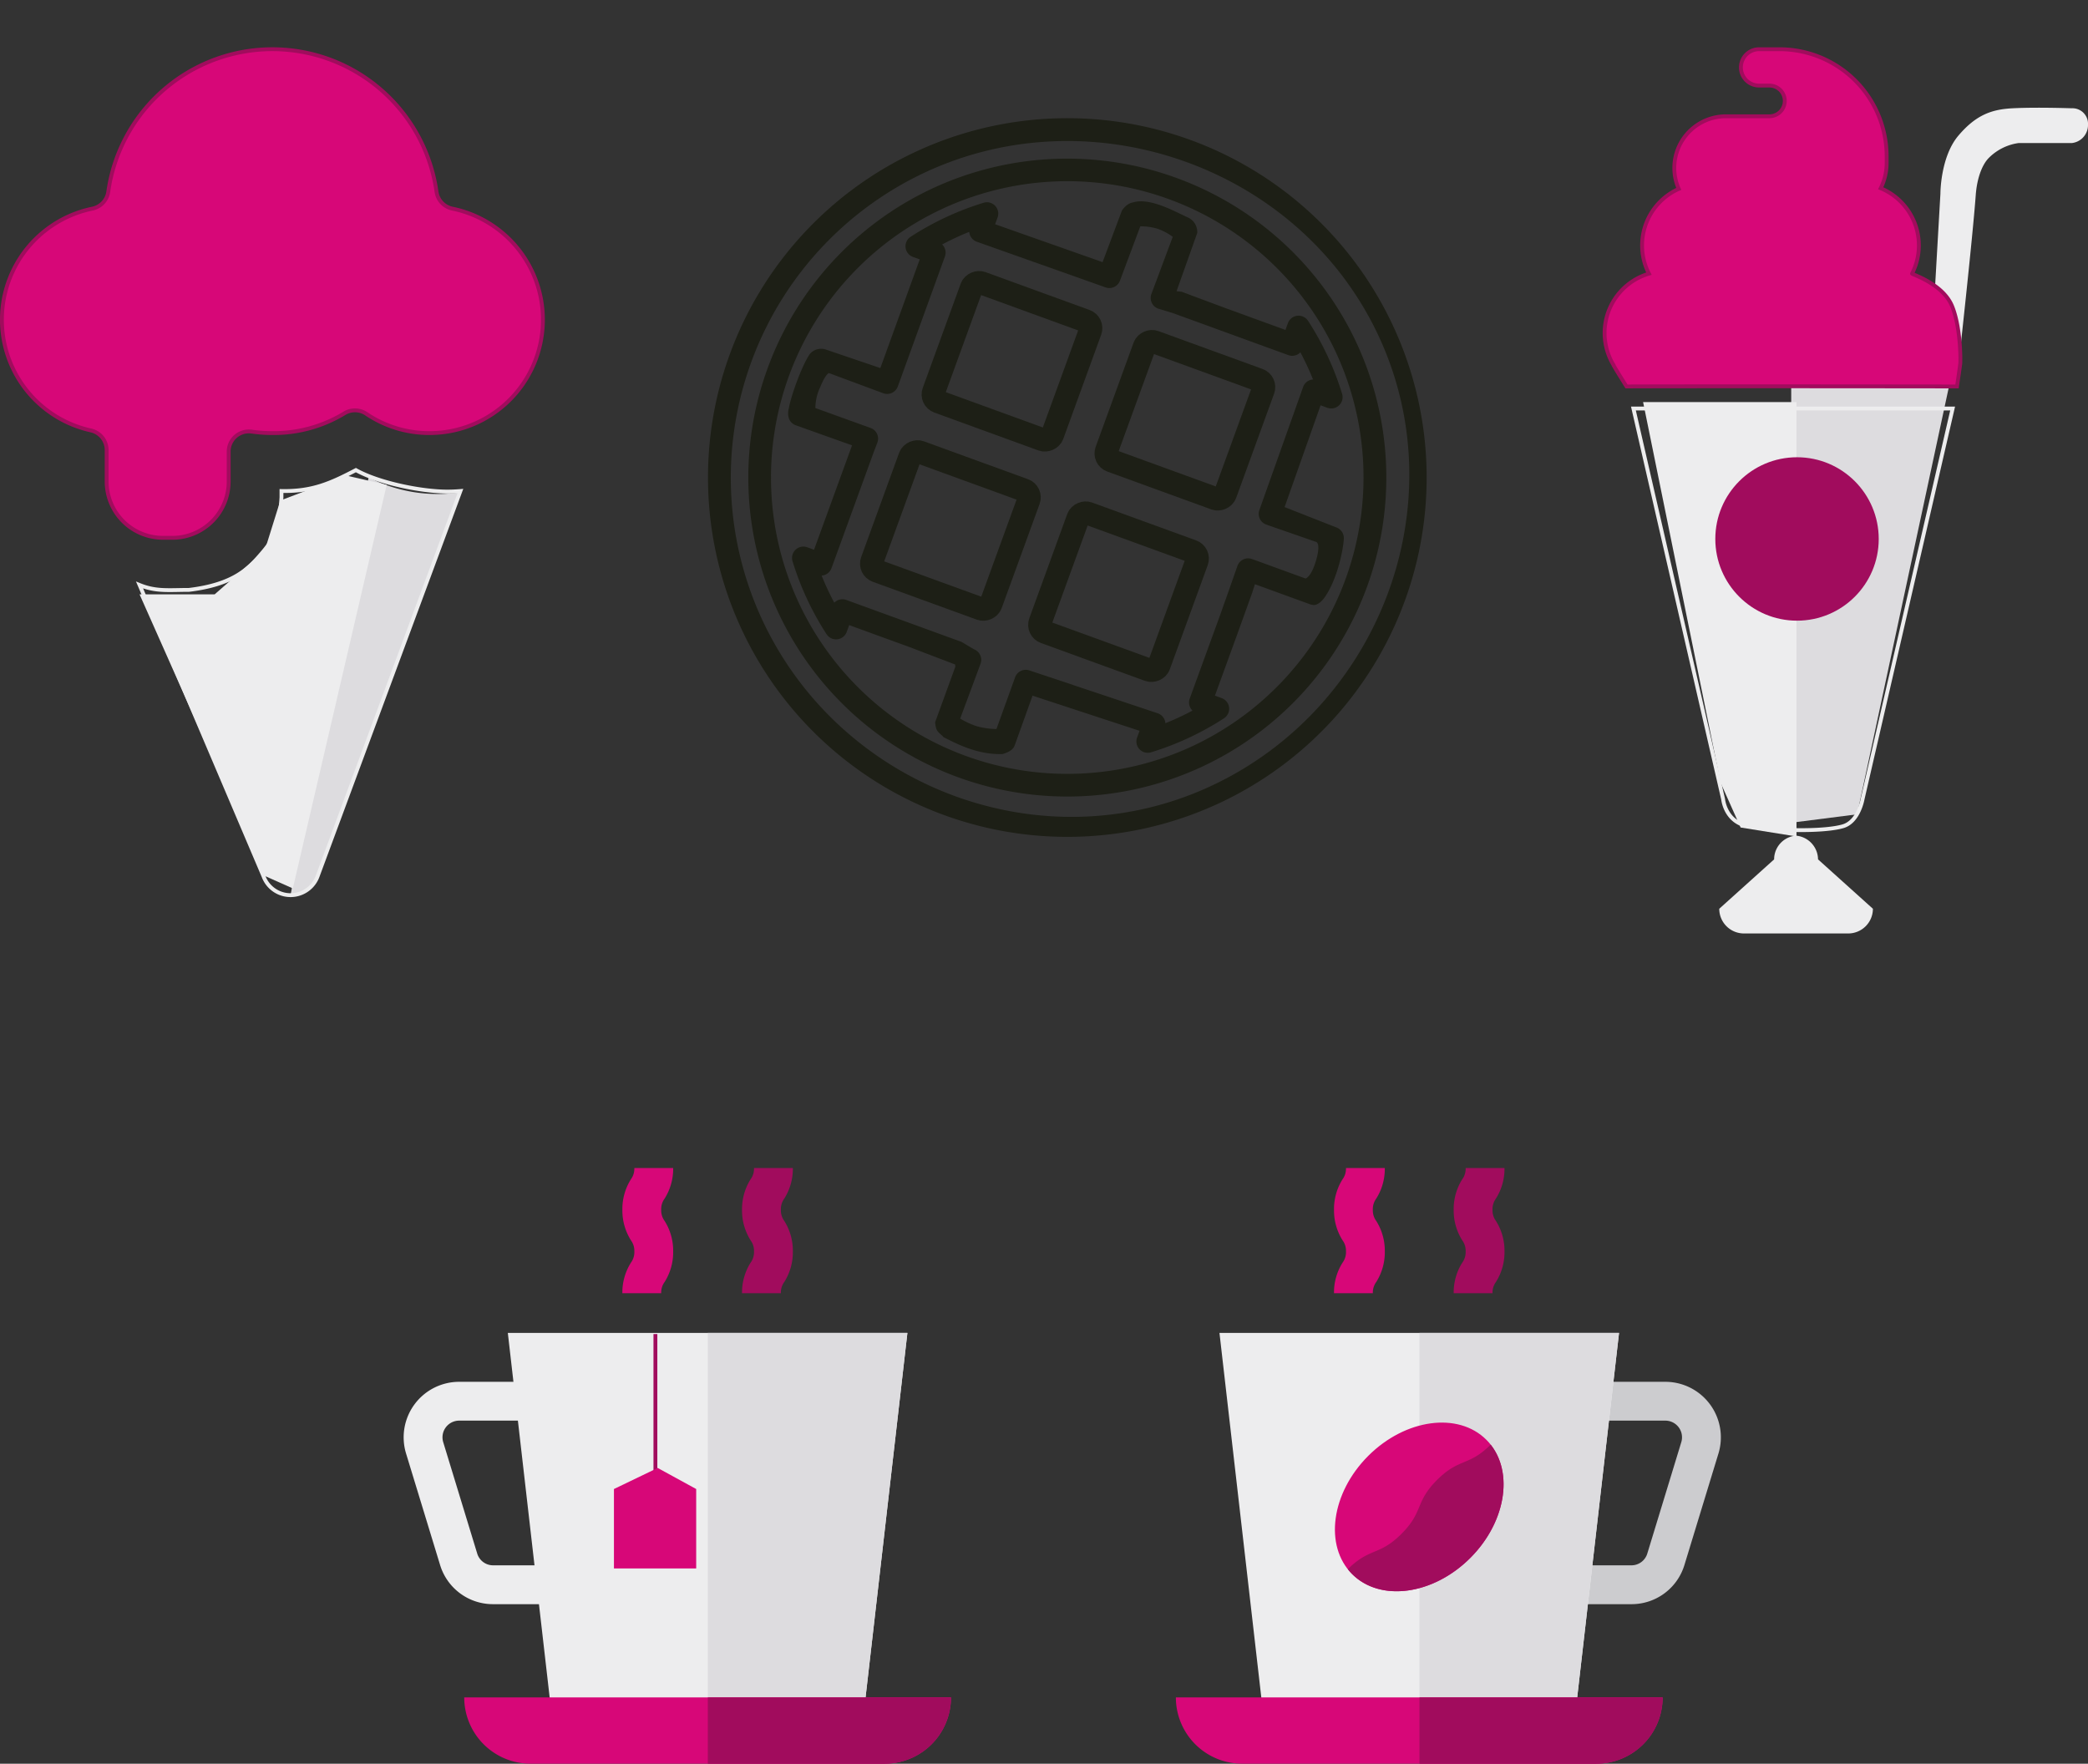 <svg xmlns="http://www.w3.org/2000/svg" viewBox="2541.874 3509.638 542.307 458.062">
  <rect x="2541.874" y="3509.638" width="542.307" height="458.062" fill="#333333" stroke="none"/>
  <defs>
    <style>
      .cls-1 {
        fill: #cccccf;
      }

      .cls-2, .cls-9 {
        fill: #d70778;
      }

      .cls-3 {
        fill: #a10c5d;
      }

      .cls-4 {
        fill: #ededee;
      }

      .cls-5 {
        fill: #dddcdf;
      }

      .cls-10, .cls-12, .cls-6, .cls-8 {
        fill: none;
      }

      .cls-6, .cls-9 {
        stroke: #a10c5d;
      }

      .cls-7 {
        fill: #1d1f16;
      }

      .cls-8 {
        stroke: #1d1f16;
        stroke-width: 6px;
      }

      .cls-10 {
        stroke: #ededee;
      }

      .cls-11 {
        stroke: none;
      }
    </style>
  </defs>
  <g id="Group_332" data-name="Group 332" transform="translate(2382.174 3183.738)">
    <g id="_005-coffee-cup-1" data-name="005-coffee-cup-1" transform="translate(465.104 629.264)">
      <g id="Group_323" data-name="Group 323" transform="translate(41.07 0)">
        <path id="Path_1001" data-name="Path 1001" class="cls-1" d="M382.926,241.491H369.779V231.4h13.147a4.307,4.307,0,0,0,4.142-3.067l8.823-28.911a4.331,4.331,0,0,0-4.142-5.6H375.321V183.739h16.428a14.42,14.42,0,0,1,13.792,18.63l-8.823,28.911A14.342,14.342,0,0,1,382.926,241.491Z" transform="translate(-305.692 -128.223)"/>
        <path id="Path_1002" data-name="Path 1002" class="cls-2" d="M167.762,32.5H157.673A14.5,14.5,0,0,1,159.9,24.57a4.6,4.6,0,0,0,.885-2.9,4.611,4.611,0,0,0-.885-2.906,14.493,14.493,0,0,1-2.223-7.927A14.5,14.5,0,0,1,159.9,2.906,4.61,4.61,0,0,0,160.781,0H170.87a14.5,14.5,0,0,1-2.223,7.927,4.61,4.61,0,0,0-.885,2.905,4.611,4.611,0,0,0,.885,2.906,14.492,14.492,0,0,1,2.223,7.927,14.5,14.5,0,0,1-2.223,7.927A4.607,4.607,0,0,0,167.762,32.5Z" transform="translate(-157.673 0)"/>
      </g>
      <path id="Path_1003" data-name="Path 1003" class="cls-3" d="M270.64,32.5H260.551a14.487,14.487,0,0,1,2.224-7.927,4.607,4.607,0,0,0,.885-2.9,4.61,4.61,0,0,0-.885-2.905,14.491,14.491,0,0,1-2.224-7.927,14.49,14.49,0,0,1,2.224-7.927A4.61,4.61,0,0,0,263.659,0h10.089a14.493,14.493,0,0,1-2.224,7.927,4.609,4.609,0,0,0-.885,2.905,4.61,4.61,0,0,0,.885,2.905,14.491,14.491,0,0,1,2.224,7.927,14.491,14.491,0,0,1-2.224,7.927A4.608,4.608,0,0,0,270.64,32.5Z" transform="translate(-188.397 -0.001)"/>
      <path id="Path_1004" data-name="Path 1004" class="cls-4" d="M151.672,240.31H70.535L59.214,141.684h103.78Z" transform="translate(-47.893 -98.875)"/>
      <g id="Group_324" data-name="Group 324" transform="translate(0 42.809)">
        <path id="Path_1005" data-name="Path 1005" class="cls-5" d="M271.648,240.31H231.135V141.684h51.834Z" transform="translate(-167.869 -141.684)"/>
        <path id="Path_1006" data-name="Path 1006" class="cls-2" d="M130.947,472.229H38.965a17.22,17.22,0,0,1-17.22-17.22H148.167A17.22,17.22,0,0,1,130.947,472.229Z" transform="translate(-21.745 -360.34)"/>
      </g>
      <path id="Path_1007" data-name="Path 1007" class="cls-3" d="M130.946,472.229H85.01v-17.22h63.156A17.22,17.22,0,0,1,130.946,472.229Z" transform="translate(-21.744 -317.53)"/>
      <ellipse id="Ellipse_154" data-name="Ellipse 154" class="cls-2" cx="24.658" cy="18.742" rx="24.658" ry="18.742" transform="translate(32.521 92.193) rotate(-45)"/>
      <path id="Path_1008" data-name="Path 1008" class="cls-3" d="M206.657,237.756c-5.756,5.716-8.14,3.386-13.926,9.172-5.812,5.812-3.434,8.19-9.246,14-5.787,5.787-8.17,3.457-13.927,9.174a14.376,14.376,0,0,0,1.115,1.262c7.32,7.319,21.059,5.447,30.688-4.183C210.462,258.081,212.628,245.31,206.657,237.756Z" transform="translate(-124.896 -165.919)"/>
    </g>
    <g id="_005-coffee-cup-1-2" data-name="005-coffee-cup-1" transform="translate(264.528 629.264)">
      <g id="Group_325" data-name="Group 325" transform="translate(0 0)">
        <path id="Path_1009" data-name="Path 1009" class="cls-4" d="M393.036,241.491h13.147V231.4H393.036a4.308,4.308,0,0,1-4.143-3.067l-8.824-28.911a4.331,4.331,0,0,1,4.143-5.6h16.429V183.739H384.212a14.42,14.42,0,0,0-13.793,18.63l8.824,28.911A14.343,14.343,0,0,0,393.036,241.491Z" transform="translate(-369.779 -128.223)"/>
        <path id="Path_1010" data-name="Path 1010" class="cls-2" d="M167.762,32.5H157.673A14.5,14.5,0,0,1,159.9,24.57a4.6,4.6,0,0,0,.885-2.9,4.611,4.611,0,0,0-.885-2.906,14.493,14.493,0,0,1-2.223-7.927A14.5,14.5,0,0,1,159.9,2.906,4.61,4.61,0,0,0,160.781,0H170.87a14.5,14.5,0,0,1-2.223,7.927,4.61,4.61,0,0,0-.885,2.905,4.611,4.611,0,0,0,.885,2.906,14.492,14.492,0,0,1,2.223,7.927,14.5,14.5,0,0,1-2.223,7.927A4.607,4.607,0,0,0,167.762,32.5Z" transform="translate(-100.858 0)"/>
      </g>
      <path id="Path_1011" data-name="Path 1011" class="cls-3" d="M270.64,32.5H260.551a14.487,14.487,0,0,1,2.224-7.927,4.607,4.607,0,0,0,.885-2.9,4.61,4.61,0,0,0-.885-2.905,14.491,14.491,0,0,1-2.224-7.927,14.49,14.49,0,0,1,2.224-7.927A4.61,4.61,0,0,0,263.659,0h10.089a14.493,14.493,0,0,1-2.224,7.927,4.609,4.609,0,0,0-.885,2.905,4.61,4.61,0,0,0,.885,2.905,14.491,14.491,0,0,1,2.224,7.927,14.491,14.491,0,0,1-2.224,7.927A4.608,4.608,0,0,0,270.64,32.5Z" transform="translate(-172.652 -0.001)"/>
      <path id="Path_1012" data-name="Path 1012" class="cls-4" d="M151.672,240.31H70.535L59.214,141.684h103.78Z" transform="translate(-32.148 -98.875)"/>
      <g id="Group_326" data-name="Group 326" transform="translate(15.745 42.809)">
        <path id="Path_1013" data-name="Path 1013" class="cls-5" d="M271.648,240.31H231.135V141.684h51.834Z" transform="translate(-167.869 -141.684)"/>
        <path id="Path_1014" data-name="Path 1014" class="cls-2" d="M130.947,472.229H38.965a17.22,17.22,0,0,1-17.22-17.22H148.167A17.22,17.22,0,0,1,130.947,472.229Z" transform="translate(-21.745 -360.34)"/>
      </g>
      <path id="Path_1015" data-name="Path 1015" class="cls-3" d="M130.946,472.229H85.01v-17.22h63.156A17.22,17.22,0,0,1,130.946,472.229Z" transform="translate(-5.999 -317.53)"/>
      <line id="Line_12" data-name="Line 12" class="cls-6" y2="46.537" transform="translate(65.398 43.114)"/>
      <path id="Path_1016" data-name="Path 1016" class="cls-2" d="M-985.6,1016.194V995.572l11.363-5.472,10,5.472v20.623H-985.6Z" transform="translate(1040.228 -912.211)"/>
    </g>
    <g id="Group_327" data-name="Group 327" transform="translate(312.888 404.782) rotate(-25)">
      <g id="_007-waffle" data-name="007-waffle" transform="translate(0 0)">
        <path id="Path_1017" data-name="Path 1017" class="cls-7" d="M82.853,0a82.853,82.853,0,1,0,82.853,82.853A82.947,82.947,0,0,0,82.853,0Zm0,159.816a76.963,76.963,0,1,1,76.963-76.963A77.051,77.051,0,0,1,82.853,159.816Z" transform="translate(10.471 10.472)"/>
        <path id="Path_1018" data-name="Path 1018" class="cls-7" d="M159.316,27.334A93.325,93.325,0,1,0,27.334,159.316,93.325,93.325,0,0,0,159.316,27.334ZM93.325,181.708c-48.212,0-87.435-40.171-87.435-88.383A87.534,87.534,0,0,1,93.325,5.889c48.212,0,88.811,40.082,88.811,88.294S141.537,181.708,93.325,181.708Z"/>
        <path id="Path_1019" data-name="Path 1019" class="cls-7" d="M148.464,64.142a2.945,2.945,0,0,0-5-1.673l-1.325,1.325L130.425,52.078l-8.519-8.656-1.142-.7,11.274-11.453a4.174,4.174,0,0,0-.35-4.464c-2.22-2.5-6.738-9.114-11.44-9.76-.09,0-1.322-.548-3.479.685L106.535,27.766,85.4,7.048l1.321-1.321a2.945,2.945,0,0,0-1.673-5,75.483,75.483,0,0,0-20.9,0,2.945,2.945,0,0,0-1.673,5L63.8,7.048,42.6,28.305,31.681,17.849a3.863,3.863,0,0,0-4.028-.646c-2.928,1.579-9.207,7.868-11.048,10.58a4.475,4.475,0,0,0-1.066,2.368,2.945,2.945,0,0,0,.853,2.313L27.486,43.422l2.079-2.144-10.8,10.8L7.051,63.793,5.726,62.468a2.945,2.945,0,0,0-5,1.673,75.367,75.367,0,0,0,0,20.9,2.945,2.945,0,0,0,5,1.673l1.325-1.325L18.766,97.108l8.882,9.156-.162.549L16.621,117.681c-.959,2.578-.137,2.715.35,4.463,1.84,2.222,5.614,7.7,12.049,10.439,1.367.177,2.836.233,3.756-.687l9.692-9.771L63.8,142.138l-1.325,1.325a2.945,2.945,0,0,0,1.673,5,75.148,75.148,0,0,0,20.9,0,2.945,2.945,0,0,0,1.673-5L85.4,142.138l11.715-11.715,8.395-8.456,1.538-1.668,10.869,10.869c.016.015.033.029.4.292.735.69,2.485.408,4.065-.642,4.42-2.63,9-8.528,10.581-11.459a2.945,2.945,0,0,0-.509-3.48L122.495,105.4l19.647-20.007,1.325,1.325a2.945,2.945,0,0,0,5-1.673,75.432,75.432,0,0,0,0-20.9Zm-5.271,14.336a2.946,2.946,0,0,0-3.135.668l-23.811,24.171a2.946,2.946,0,0,0,0,4.165l.592.592,9.31,9.036s.93.849-2.107,4.31-4.465,3.084-4.465,3.084l-10.452-10.453a2.946,2.946,0,0,0-4.165,0l-5.7,5.832c-.552.552-3.08,3.143-4.23,4.292l-15.88,15.88a2.945,2.945,0,0,0-.669,3.134,68.959,68.959,0,0,1-7.769,0,2.946,2.946,0,0,0-.668-3.136L44.55,115.879a2.946,2.946,0,0,0-4.164,0L30.312,126.01a20.575,20.575,0,0,1-4.244-2.738,20.033,20.033,0,0,1-3.149-3.7L33.734,108.9a2.945,2.945,0,0,0,0-4.165l-2.085-3.071-6.635-6.635L9.135,79.146A2.945,2.945,0,0,0,6,78.478q-.109-1.942-.109-3.885T6,70.709a2.945,2.945,0,0,0,3.135-.668l15.88-15.88,6.635-6.635,2.085-2.02a2.944,2.944,0,0,0,0-4.164L22.918,30.582A12.832,12.832,0,0,1,26.341,26.2c2.791-2.589,3.605-2.362,3.605-2.362L40.523,34.553a2.946,2.946,0,0,0,4.164,0L70.043,9.131A2.945,2.945,0,0,0,70.711,6a68.947,68.947,0,0,1,7.768,0,2.946,2.946,0,0,0,.669,3.134l25.3,24.882a2.945,2.945,0,0,0,4.164,0l10.739-10.545a15.512,15.512,0,0,1,3.782,2.459,15.238,15.238,0,0,1,2.7,3.58L114.517,40.638a2.945,2.945,0,0,0,0,4.165l3.026,2.723,6.635,6.635,15.88,15.88a2.947,2.947,0,0,0,3.135.668q.109,1.942.109,3.884T143.194,78.478Z" transform="translate(18.729 18.732)"/>
      </g>
      <g id="Rectangle_156" data-name="Rectangle 156" class="cls-8" transform="translate(32.534 92.958) rotate(-45)">
        <rect class="cls-11" width="38.824" height="38.824" rx="1"/>
        <rect class="cls-12" x="3" y="3" width="32.824" height="32.824" rx="2"/>
      </g>
      <g id="Rectangle_157" data-name="Rectangle 157" class="cls-8" transform="translate(65.393 125.817) rotate(-45)">
        <rect class="cls-11" width="38.824" height="38.824" rx="1"/>
        <rect class="cls-12" x="3" y="3" width="32.824" height="32.824" rx="2"/>
      </g>
      <g id="Rectangle_158" data-name="Rectangle 158" class="cls-8" transform="translate(65.603 59.889) rotate(-45)">
        <rect class="cls-11" width="38.824" height="38.824" rx="1"/>
        <rect class="cls-12" x="3" y="3" width="32.824" height="32.824" rx="2"/>
      </g>
      <g id="Rectangle_159" data-name="Rectangle 159" class="cls-8" transform="translate(99.831 92.748) rotate(-45)">
        <rect class="cls-11" width="38.824" height="38.824" rx="1"/>
        <rect class="cls-12" x="3" y="3" width="32.824" height="32.824" rx="2"/>
      </g>
    </g>
    <g id="Group_330" data-name="Group 330" transform="translate(576.459 338.687)">
      <path id="Path_1020" data-name="Path 1020" class="cls-5" d="M-1240.6,789.345V674.3h41.348l-24.233,112.86Z" transform="translate(1289.067 -588.456)"/>
      <g id="Group_329" data-name="Group 329" transform="translate(0 0)">
        <path id="Path_1021" data-name="Path 1021" class="cls-4" d="M-1257.4,985.051c-1.762-5.075-.885-17.151-.885-17.151l1.433-24.881s-.034-9.516,4.655-15.061,8.857-6.846,14.1-7.119c6.243-.325,15.334,0,15.334,0a4.045,4.045,0,0,1,4.244,4.244,4.714,4.714,0,0,1-4.244,4.792h-13.827a13.573,13.573,0,0,0-7.669,3.833c-1.765,1.761-3.1,5.286-3.421,9.721-.821,11.227-4.519,44.633-4.519,44.633S-1255.642,990.126-1257.4,985.051Z" transform="translate(1344.069 -905.505)"/>
        <path id="milkshake-with-straw" class="cls-9" d="M191.373,66.676c-2.389-5.76-10.405-8.215-10.379-8.389A16.079,16.079,0,0,0,172.851,36.1a14.68,14.68,0,0,0,1.547-6.571V27.784A27.815,27.815,0,0,0,146.615,0H141.2a4.719,4.719,0,0,0,0,9.437h2.754a3.987,3.987,0,0,1,0,7.974H132.677a13.416,13.416,0,0,0-12.27,18.86,16.074,16.074,0,0,0-7.75,22.015,16.082,16.082,0,0,0-9.242,23.649c-.079.088,3.422,5.647,3.422,5.647,20.8-.089,85.835,0,85.835,0s.792-5.317.813-5.647C193.621,81.8,193.763,72.436,191.373,66.676Z" transform="translate(-101.148 0)"/>
        <g id="Group_328" data-name="Group 328" transform="translate(7.482 93.307)">
          <path id="Path_1022" data-name="Path 1022" class="cls-10" d="M169.872,71.734H86.964l23.3,101.488s.545,6.009,6.625,7.01a88.8,88.8,0,0,0,12.523,1s7.895.182,11.978-1,5.082-7.01,5.082-7.01Z" transform="translate(-86.964 -71.734)"/>
        </g>
        <path id="Path_1023" data-name="Path 1023" class="cls-4" d="M21.12,16.8H19.695a6.257,6.257,0,0,1,6.46,6.179L40.407,35.806a6.414,6.414,0,0,1-6.414,6.414H6.914A6.414,6.414,0,0,1,.5,35.806L14.752,22.979A6.178,6.178,0,0,1,21.12,16.8Z" transform="translate(29.275 187.429)"/>
      </g>
      <path id="Path_1024" data-name="Path 1024" class="cls-4" d="M-1243.371,783.089l14.512,2.328V672.6H-1268.7l20.127,98.851Z" transform="translate(1278.695 -580.96)"/>
      <ellipse id="Ellipse_155" data-name="Ellipse 155" class="cls-3" cx="21.221" cy="21.221" rx="21.221" ry="21.221" transform="translate(28.752 105.97)"/>
    </g>
    <g id="Group_331" data-name="Group 331" transform="translate(160.2 338.687)">
      <g id="_008-ice-cream-1" data-name="008-ice-cream-1" transform="translate(0 0)">
        <path id="Path_1025" data-name="Path 1025" class="cls-5" d="M-1370.561,807.759l20.272-108.508a39.142,39.142,0,0,0,23.54,3.915c.141.278-36.766,99.577-36.766,99.577s-2.368,3.622-3.9,4.318A8.575,8.575,0,0,1-1370.561,807.759Z" transform="translate(1445.524 -588.061)"/>
        <path id="Path_1026" data-name="Path 1026" class="cls-9" d="M95.738,126.894a14.627,14.627,0,0,0,14.61-14.61V104.5a5.24,5.24,0,0,1,5.977-5.188,38.319,38.319,0,0,0,5.377.379,35.376,35.376,0,0,0,18.654-5.1,5.241,5.241,0,0,1,5.728.094A29.183,29.183,0,0,0,162.5,99.692,29.449,29.449,0,0,0,168.456,41.4a5.241,5.241,0,0,1-4.131-4.4,43.051,43.051,0,0,0-85.249,0,5.241,5.241,0,0,1-4.131,4.4,29.452,29.452,0,0,0-.4,57.6,5.239,5.239,0,0,1,4.11,5.116v8.164a14.627,14.627,0,0,0,14.61,14.61Z" transform="translate(-51.454 0)"/>
        <path id="Path_1027" data-name="Path 1027" class="cls-10" d="M180.212,150.691c-6.876,0-17.912-2.266-23.827-5.582-6.591,3.441-11.328,5.582-19.33,5.433v1.639c-.54,8.336-1.939,10.844-5.186,14.615s-7.072,8.015-18.859,9.429c-5.186,0-8.492.481-12.812-1.279l32.2,75.674a7.485,7.485,0,0,0,14.037,0l37.1-100.078C182.437,150.632,181.331,150.691,180.212,150.691Z" transform="translate(-64.45 -35.804)"/>
      </g>
      <path id="Path_1028" data-name="Path 1028" class="cls-4" d="M204.41,472.344l24.374-104.806L218.222,365.1l-17.061,6.5-4.062,13-13,11.375H164.6l32.5,73.121Z" transform="translate(-128.852 -254.394)"/>
    </g>
  </g>
</svg>
